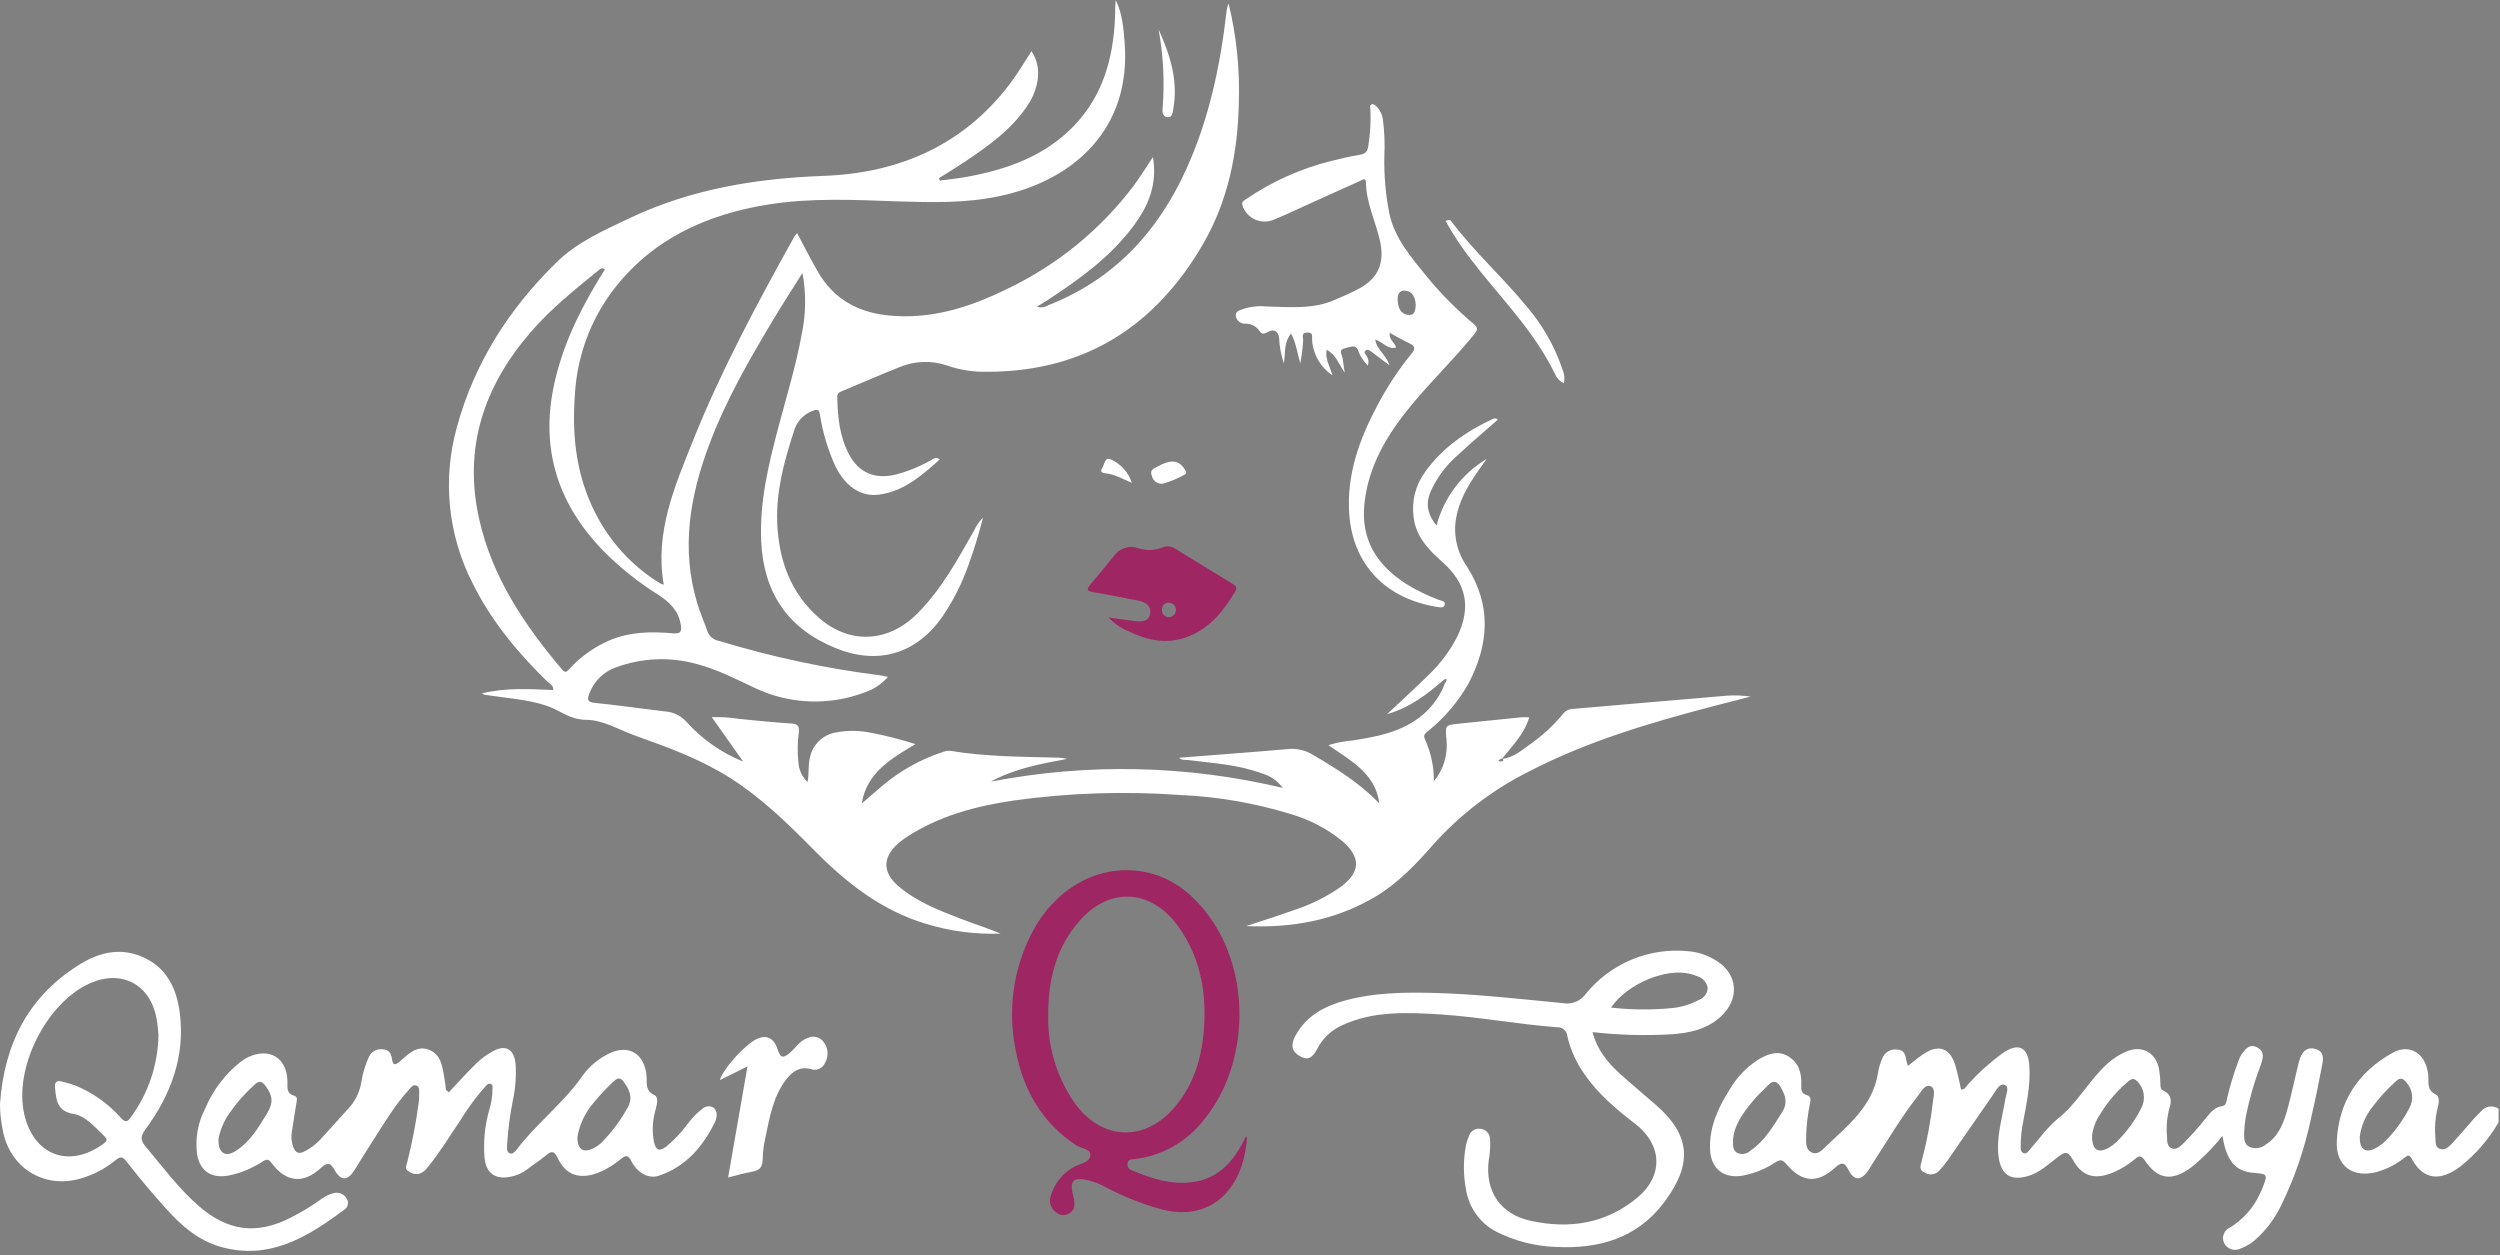 <svg width="488" height="245" viewBox="0 0 488 245" fill="none" xmlns="http://www.w3.org/2000/svg">
<rect x="0" y="0" width="488" height="245" fill="#808080" stroke="none"/>
<g clip-path="url(#clip0_2_19)">
<path d="M487.72 219.09C485.789 222.412 483.248 225.34 480.23 227.72C476.55 230.5 473.11 230.56 470.76 226.17C470.24 225.17 469.81 225.66 469.3 226.03C467.704 227.29 465.876 228.225 463.92 228.78C459.25 229.99 455.92 227.59 456.14 222.78C456.49 215.04 460.32 209.22 467.07 205.49C470.51 203.6 473.66 205.78 474 209.97C474.11 211.32 473.67 212.76 475.45 213.65C476.37 214.11 476.02 215.5 475.77 216.49C475.339 218.344 475.211 220.255 475.39 222.15C475.45 222.94 475.32 223.96 476.29 224.27C477.26 224.58 477.98 223.89 478.58 223.27C480.08 221.64 481.52 219.96 482.99 218.27C483.42 217.8 483.87 217.36 484.31 216.91C484.718 216.423 485.292 216.103 485.921 216.012C486.551 215.922 487.191 216.067 487.72 216.42V219.09ZM460.61 221.94C460.61 224.36 461.7 225.13 463.61 224.19C464.342 223.808 465.015 223.323 465.61 222.75C467.475 220.86 469.049 218.703 470.28 216.35C470.734 215.557 470.926 214.64 470.827 213.731C470.728 212.822 470.344 211.967 469.73 211.29C469.05 210.48 468.55 210.23 467.64 211.1C465.994 212.58 464.497 214.218 463.17 215.99C461.78 217.697 460.894 219.757 460.61 221.94Z" fill="#FFFFFF"/>
<path d="M281.75 132.77C278.59 135.5 275.33 138.07 270.75 139.41C273.67 136.66 276.26 134.32 278.75 131.86C281.066 129.685 282.99 127.127 284.44 124.3C287.22 118.54 286.29 113.86 281.5 109.65C278.8 107.27 276.38 104.73 275.93 100.9C275.517 97.78 276.331 94.622 278.2 92.09C281.58 87.39 286.2 84.21 291.38 81.78C291.539 81.69 291.723 81.655 291.904 81.68C292.085 81.706 292.252 81.79 292.38 81.92C289.82 84.17 287.21 86.36 284.74 88.68C282.308 90.734 280.388 93.326 279.13 96.25C278.25 98.58 278.76 100.57 280.41 102.59C281.842 97.14 285.358 92.472 290.2 89.59C289.64 90.38 289.06 91.16 288.51 91.96C286.57 94.79 284.82 97.69 284.22 101.17C283.667 104.459 284.424 107.833 286.33 110.57C291.2 118.13 290.65 125.78 286.64 133.44C284.635 136.98 281.979 140.109 278.81 142.66C278.27 143.13 277.71 143.43 278.16 144.34C279.328 146.9 279.918 149.686 279.89 152.5C280.823 151.379 281.522 150.081 281.945 148.684C282.367 147.288 282.505 145.821 282.35 144.37C282.1 141.55 282.04 141.55 284.79 141.26C288.79 140.84 292.827 140.427 296.9 140.02C297.39 139.97 297.9 140.02 298.5 140.02C297.59 143.18 295.39 145.4 293.13 148.17C295.57 147.8 296.93 146.52 298.36 145.51C300.873 143.788 303.135 141.725 305.08 139.38C305.307 139.08 305.598 138.834 305.932 138.661C306.266 138.488 306.634 138.392 307.01 138.38C317.07 137.53 327.11 136.63 337.17 135.79C338.682 135.69 340.201 135.753 341.7 135.98C339.1 136.66 336.51 137.33 333.92 137.98C321.59 141.23 309.4 144.86 298.03 150.81C291.12 154.33 284.922 159.101 279.75 164.88C276.31 168.79 272.75 172.56 268.16 175.22C260.45 179.69 252.08 181.17 243.25 180.77C246.33 179.77 249.43 178.77 252.49 177.68C255.754 176.637 258.845 175.114 261.66 173.16C265.53 170.29 265.72 167.47 262.15 164.29C259.107 161.786 255.58 159.938 251.79 158.86C244.87 156.742 237.71 155.508 230.48 155.19C219.579 154.399 208.625 154.761 197.8 156.27C190.43 157.36 183.26 159.27 176.93 163.42C176.349 163.806 175.795 164.231 175.27 164.69C172.27 167.38 172.27 170.25 175.27 172.89C178.85 175.98 183.17 177.66 187.48 179.32C190.07 180.32 192.73 181.16 195.32 182.24C190.377 182.424 185.438 181.775 180.71 180.32C171.86 177.66 164.97 172.13 158.62 165.66C153.62 160.59 148.53 155.66 142.48 151.83C136.76 148.2 130.48 145.91 124.13 143.65C120.91 142.49 117.68 140.52 114.44 140.51C111.2 140.5 109.28 138.62 106.7 137.76C102.9 136.49 98.87 136.29 94.93 135.66C94.624 135.635 94.33 135.528 94.08 135.35C98.65 134.22 103.29 134.49 107.99 134.69C108.06 133.8 107.32 133.5 106.87 133.07C101.06 127.42 95.94 121.26 92.31 113.96C87.429 104.502 86.321 93.544 89.21 83.3C92.61 70.84 99.38 60.26 108.61 51.23C112.68 47.23 117.94 44.93 123.03 42.52C135.03 36.87 147.65 34.82 160.83 34.33C175.6 33.78 188.32 28.25 197.41 15.99C198.84 14.06 200.03 11.99 201.34 9.99C203.73 13.45 202.43 17.76 200.68 20.43C197.56 25.22 193.01 28.43 188.35 31.57C186.69 32.68 184.98 33.71 183.29 34.78L183.43 35.25C185.16 35.02 186.9 34.85 188.62 34.54C196.48 33.11 203.85 30.54 209.56 24.64C215.27 18.74 217.3 11.43 217.65 3.48C217.7 2.34 217.65 1.2 217.8 0.04C219.09 2.67 219.32 5.53 219.53 8.37C220.82 25.08 209.7 35.25 194.98 38.31C188.46 39.68 181.86 39.52 175.26 39.31C166.82 39.01 158.35 38.58 149.97 39.92C137.82 41.87 127.17 46.72 119.53 56.84C115.224 62.623 112.691 69.534 112.24 76.73C111.54 85.48 112.59 93.93 117.06 101.73C119.903 106.679 123.934 110.841 128.79 113.84C129.036 113.959 129.294 114.053 129.56 114.12C127.79 103.95 131.68 94.98 135.27 86.02C140.81 72.18 147.89 59.09 155.11 46.08C155.255 45.875 155.415 45.681 155.59 45.5C156.98 48.11 158.27 50.63 159.67 53.08C162.67 58.27 167.31 60.89 173.11 61.54C181.56 62.49 189.32 60 196.73 56.33C206.379 51.715 214.784 44.858 221.24 36.33C222.54 34.59 223.67 32.73 225.06 30.66C225.95 35.98 224.16 40.2 221.3 44.05C216.77 50.16 210.69 54.53 204.41 58.63C203.78 59.04 203.14 59.43 202.41 59.87C202.775 59.992 203.162 60.029 203.544 59.979C203.925 59.929 204.289 59.792 204.61 59.58C217.42 54.58 226.03 45.27 231.61 32.92C236.01 23.18 238.18 12.92 239.41 2.33C239.469 1.764 239.607 1.208 239.82 0.68C241.372 7.042 242.045 13.586 241.82 20.13C241.61 29.89 239.71 39.31 234.73 47.82C225.02 64.42 210.64 73.03 191.16 72.55C189 72.466 186.866 72.055 184.83 71.33C181.79 70.309 178.482 70.438 175.53 71.69C171.76 73.18 168.05 74.82 164.31 76.37C163.79 76.59 163.43 76.82 163.44 77.45C163.5 81.34 163.88 85.2 165.73 88.69C167.66 92.34 170.82 93.6 174.86 92.63C177.249 91.998 179.547 91.064 181.7 89.85C182.18 89.6 182.6 89.08 183.45 89.67C179.91 92.85 176.39 95.94 171.51 96.56C167.94 97.01 164.92 94.83 163.06 90.98C161.606 87.8 160.596 84.435 160.06 80.98C159.88 79.98 159.68 79.78 158.63 80.2C157.725 80.532 156.915 81.08 156.271 81.796C155.626 82.513 155.166 83.376 154.93 84.31C153.06 90.08 151.48 95.88 151.71 101.98C151.99 109.29 154.31 115.82 160 120.72C165.95 125.84 173.42 125.39 179 119.83C183.73 115.1 186.88 109.31 190.13 103.58C190.552 102.636 191.146 101.778 191.88 101.05C191.083 104.202 190.128 107.313 189.02 110.37C187.769 113.907 186.069 117.268 183.96 120.37C178.82 127.7 171.34 129.88 163.06 126.49C153.75 122.67 149.06 115.7 148.59 105.7C148.23 98.04 150.01 90.7 151.93 83.43C153.51 77.43 155.35 71.5 156.46 65.43C157.329 61.432 157.39 57.302 156.64 53.28C154.64 56.5 152.76 59.34 151.01 62.28C146.29 70.16 141.69 78.12 138.45 86.76C134.65 96.87 132.89 107.17 136.12 117.81C136.68 119.68 137.48 121.48 138.12 123.33C138.313 123.795 138.622 124.204 139.017 124.515C139.413 124.827 139.882 125.032 140.38 125.11C150.631 128.232 161.129 130.476 171.76 131.82C172.2 131.87 172.62 131.99 173.34 132.13C172.131 133.505 170.583 134.539 168.85 135.13C165.403 136.45 161.724 137.058 158.036 136.917C154.348 136.776 150.726 135.889 147.39 134.31C143.72 132.6 140.13 130.72 136.18 129.66C130.891 128.155 125.26 128.383 120.11 130.31C118.978 130.728 117.948 131.381 117.086 132.226C116.224 133.07 115.551 134.087 115.11 135.21C114.6 136.46 114.55 137.08 116.2 137.21C120.75 137.68 125.27 138.33 129.8 138.87C131.369 138.963 132.841 139.658 133.91 140.81C136.978 144.249 140.796 146.935 145.07 148.66L138.94 139.99C140.767 139.938 142.595 140.055 144.4 140.34C147.74 140.66 151.09 141.02 154.4 141.22C155.75 141.3 156.08 141.73 155.92 143.05C155.667 144.94 155.643 146.854 155.85 148.75C155.913 150.237 156.556 151.64 157.64 152.66C157.96 150.96 157.72 149.41 158.09 147.91C158.332 146.682 158.938 145.556 159.83 144.678C160.722 143.8 161.858 143.212 163.09 142.99C165.404 142.54 167.784 142.56 170.09 143.05C172.999 143.607 175.871 144.342 178.69 145.25C173.82 148.16 169.2 150.85 168.21 156.84C169.543 155.687 170.877 154.54 172.21 153.4C175.704 150.442 179.738 148.191 184.09 146.77C184.559 146.58 185.068 146.511 185.57 146.57C192.57 147.74 199.57 147.7 206.64 147.9C207.2 147.922 207.757 148.002 208.3 148.14C203.18 149.09 198.07 150.01 193.39 152.58C212.26 148.927 231.693 149.343 250.39 153.8C249.414 152.439 248.003 151.452 246.39 151C241.77 149.24 236.86 149 232.03 148.37C231.36 148.28 230.63 148.45 230.16 147.91C237.16 147.36 244.31 146.84 251.41 146.22C253.101 146.039 254.803 146.426 256.25 147.32C260.9 150.06 265.47 152.88 269.25 156.85C268.49 150.96 263.68 148.5 259.31 145.46C260.804 144.982 262.347 144.677 263.91 144.55C268.5 143.86 273.04 143.02 276.91 140.17C279.272 138.432 281.073 136.04 282.09 133.29C282.32 133.05 282.46 132.79 282.26 132.47L281.75 132.77ZM118.1 52.55C117.68 52.35 117.37 52.31 117.1 52.55C112.33 56.42 107.54 60.24 103.51 64.93C94.44 75.46 90.44 87.43 93.51 101.21C96.02 112.57 102.32 121.96 109.73 130.7C110.4 131.49 110.68 131.06 111.15 130.56C113.297 128.221 115.905 126.352 118.81 125.07C122.86 123.31 127.08 123.25 131.33 123.62C132.95 123.76 133.11 123.23 132.87 121.85C132.39 119.08 130.56 117.43 128.38 116.03C124.567 113.633 121.038 110.811 117.86 107.62C108.54 98.07 105.23 86.87 108.45 73.8C110.31 66.13 113.88 59.26 118.1 52.55ZM292.79 148.65C293.19 148.65 293.41 148.58 293.45 148.32C293.45 148.25 293.18 148.03 293.1 148.06C292.874 148.174 292.662 148.315 292.47 148.48L292.79 148.65Z" fill="#FFFFFF"/>
<path d="M433.82 221.72C432.029 223.981 429.997 226.04 427.76 227.86C423.95 230.64 421.21 230.3 418.64 226.47C417.94 225.47 417.51 225.62 416.76 226.24C415.448 227.343 413.979 228.243 412.4 228.91C408.79 230.34 406.4 229.65 404.54 226.26C403.62 224.62 403.04 224.85 401.79 225.78C399.93 227.16 398.25 228.86 395.91 229.55C392.54 230.55 390.63 229.38 390.14 225.9C389.6 222.04 390.83 218.37 391.42 214.63C391.58 213.63 392.26 212.24 391.42 211.82C390.31 211.29 389.69 212.82 389.12 213.59C386.12 217.88 383.12 222.24 380.12 226.59C379.606 227.315 379.038 228.001 378.42 228.64C378.044 228.988 377.561 229.198 377.05 229.234C376.539 229.271 376.031 229.131 375.61 228.84C374.52 228.35 374.91 227.45 375.1 226.71C376.123 222.852 376.865 218.925 377.32 214.96C377.42 213.96 377.9 212.44 376.82 212.03C375.74 211.62 375.06 213.03 374.42 213.86C371.09 218.1 368.37 222.76 365.42 227.29C365.15 227.72 364.91 228.17 364.62 228.58C363.28 230.47 361.92 230.49 360.88 228.47C360.08 226.92 359.58 226.69 358.17 227.96C354.7 231.09 351.73 230.81 348.71 227.25C348.01 226.43 347.59 226.25 346.6 226.86C344.693 228.129 342.556 229.013 340.31 229.46C336.55 230.17 333.94 228.2 333.8 224.34C333.64 220.12 335.28 216.42 337.47 212.95C338.84 210.5 340.782 208.418 343.13 206.88C344.96 205.79 346.95 204.94 349.04 206.18C351.13 207.42 351.72 209.51 351.6 211.75C351.6 212.75 351.6 213.46 352.65 213.75C353.54 214.01 353.46 214.62 353.31 215.4C352.837 217.633 352.583 219.907 352.55 222.19C352.55 223.19 352.49 224.36 353.55 224.92C354.61 225.48 355.45 224.72 356.09 224.1C360.46 219.86 365.51 216.1 366.58 209.48C366.738 208.478 367.023 207.5 367.43 206.57C367.649 206.004 368.053 205.529 368.575 205.22C369.098 204.912 369.709 204.789 370.31 204.87C371.85 204.96 371.92 206.01 372.13 207.07C372.19 207.36 372.29 207.65 372.42 208.07C373.51 207.23 374.42 206.43 375.49 205.73C378.36 203.8 380.61 204.55 381.64 207.83C382.12 209.38 382.41 211 382.8 212.66C383.51 212.76 383.8 212.06 384.16 211.66C386.203 209.401 388.475 207.36 390.94 205.57C393.94 203.49 395.85 204.31 396.12 207.97C396.39 211.63 395.62 215.16 394.97 218.72C394.614 220.393 394.436 222.099 394.44 223.81C394.44 224.3 394.44 224.89 395.01 225.09C395.58 225.29 395.83 224.83 396.12 224.51C397.98 222.44 399.59 220.05 401.73 218.34C405.6 215.24 407.84 210.76 411.49 207.52C412.535 206.593 413.719 205.837 415 205.28C418.05 203.95 420.81 205.41 421.45 208.68C421.609 209.673 421.699 210.675 421.72 211.68C421.72 212.2 421.72 212.63 422.33 212.91C423.87 213.61 423.93 214.91 423.48 216.28C422.985 218.123 422.826 220.04 423.01 221.94C423.01 222.8 423.01 223.87 424.01 224.19C424.87 224.46 425.54 223.81 426.15 223.24C427.763 221.628 429.279 219.921 430.69 218.13C431.51 217.13 432.32 216.13 433.69 215.93C434.58 215.79 434.55 215.11 434.69 214.54C435.273 212.011 436.028 209.526 436.95 207.1C437.087 206.679 437.268 206.273 437.49 205.89C438.23 204.89 439.03 203.66 440.55 204.43C442.07 205.2 441.79 206.43 441.35 207.75C440.052 211.12 439.048 214.597 438.35 218.14C438.186 219.133 438.086 220.135 438.05 221.14C438.05 222.14 437.99 223.3 439.05 223.86C439.579 224.092 440.162 224.173 440.734 224.094C441.306 224.014 441.844 223.778 442.29 223.41C444.83 221.8 445.79 219.14 446.54 216.41C447.29 213.68 447.86 210.87 448.54 208.1C448.657 207.543 448.814 206.995 449.01 206.46C449.54 205.16 450.36 204.33 451.93 204.74C453.5 205.15 453.57 206.39 453.34 207.61C452.66 211.15 451.96 214.7 451.13 218.21C449.895 224.166 447.913 229.941 445.23 235.4C443.978 237.974 442.219 240.27 440.06 242.15C439.281 242.801 438.399 243.319 437.45 243.68C437.169 243.832 436.86 243.927 436.542 243.958C436.224 243.99 435.902 243.959 435.597 243.866C435.291 243.773 435.006 243.62 434.76 243.417C434.513 243.213 434.309 242.963 434.16 242.68C434.025 242.406 433.948 242.108 433.932 241.803C433.916 241.498 433.963 241.194 434.068 240.908C434.174 240.621 434.337 240.36 434.547 240.138C434.757 239.917 435.01 239.741 435.29 239.62C437.848 238.052 439.881 235.758 441.13 233.03C441.33 232.63 441.51 232.23 441.67 231.82C442.67 229.2 442.67 229.2 439.96 228.94C436.37 228.7 434.61 226.62 433.82 221.72ZM338.29 222.39C338.29 223.5 338.18 224.49 339.06 225.02C339.491 225.227 339.974 225.297 340.446 225.222C340.917 225.147 341.355 224.93 341.7 224.6C344.51 222.69 346.13 219.82 347.9 217.05C349.04 215.26 348.47 213.7 347.54 212.13C346.91 211.05 346.11 210.81 345.14 211.83C344.17 212.85 343.02 213.83 342.14 214.95C340.26 217.21 338.54 219.55 338.29 222.39ZM408.38 221.59C408.31 224.45 409.46 225.17 411.5 224.11C412.109 223.777 412.671 223.363 413.17 222.88C415.165 220.928 416.815 218.653 418.05 216.15C418.445 215.337 418.582 214.423 418.445 213.53C418.307 212.637 417.901 211.807 417.28 211.15C416.62 210.45 416.14 210.46 415.43 211.09C413.251 212.939 411.383 215.127 409.9 217.57C409.089 218.774 408.568 220.15 408.38 221.59Z" fill="#FFFFFF"/>
<path d="M87.61 213.22C89.47 211.22 91.29 209.22 93.21 207.35C94.047 206.58 94.97 205.909 95.96 205.35C98.59 203.76 100.36 204.67 100.65 207.74C100.794 210.087 100.616 212.442 100.12 214.74C99.55 217.598 99.172 220.491 98.99 223.4C98.99 224 98.82 224.82 99.46 225.11C100.1 225.4 100.61 224.72 100.97 224.24C104.86 219.16 110.08 215.24 113.73 209.96C114.961 208.256 116.57 206.86 118.43 205.88C122.43 203.65 125.84 205.46 126.21 210.06C126.32 211.42 125.88 212.83 127.68 213.72C128.68 214.2 128.19 215.67 127.94 216.72C127.358 218.739 127.262 220.867 127.66 222.93C128.05 224.56 128.66 224.82 130.05 223.82C131.611 222.525 133.009 221.044 134.21 219.41C135.03 218.272 136.014 217.261 137.13 216.41C137.417 216.154 137.778 215.997 138.161 215.959C138.544 215.921 138.928 216.005 139.26 216.2C139.526 216.429 139.722 216.73 139.825 217.066C139.928 217.402 139.933 217.761 139.84 218.1C139.812 218.354 139.748 218.604 139.65 218.84C137.29 223.72 133.98 227.68 128.65 229.49C126.65 230.18 124.46 229.02 123.23 226.64C122.57 225.36 122.11 225.49 121.17 226.25C119.766 227.446 118.166 228.39 116.44 229.04C112.99 230.23 110.44 229.33 108.85 226.04C108.18 224.66 107.7 224.57 106.59 225.52C105.48 226.47 104.12 227.3 102.93 228.24C101.97 228.978 100.85 229.478 99.66 229.7C96.66 230.33 94.83 228.96 94.58 225.92C94.326 222.817 94.635 219.694 95.49 216.7C95.907 215.366 96.123 213.977 96.13 212.58C96.13 212.23 96.26 211.77 95.8 211.58C95.34 211.39 95.08 211.75 94.8 212.01C92.988 214.048 91.362 216.243 89.94 218.57C87.83 221.65 85.94 224.86 83.55 227.78C83.155 228.356 82.603 228.807 81.96 229.08C81.56 229.188 81.14 229.198 80.736 229.107C80.332 229.016 79.955 228.829 79.64 228.56C78.92 228.08 79.38 227.43 79.5 226.84C80.457 223.034 81.202 219.178 81.73 215.29C81.805 214.723 81.835 214.151 81.82 213.58C81.82 212.98 81.99 212.18 81.28 211.9C80.57 211.62 80.15 212.36 79.75 212.79C76.87 215.95 74.75 219.66 72.45 223.21C71.3 224.96 70.24 226.76 69.12 228.52C67.87 230.46 66.53 230.52 65.4 228.52C64.51 226.93 63.95 226.78 62.52 228.09C59.16 231.15 55.79 230.74 53.07 227.09C52.49 226.32 52.18 226.16 51.31 226.7C49.294 228.031 47.045 228.968 44.68 229.46C41.28 230.08 39.06 228.66 38.47 225.31C38.069 222.215 38.635 219.071 40.09 216.31C41.58 212.79 43.924 209.697 46.91 207.31C47.411 206.917 47.954 206.582 48.53 206.31C52.72 204.41 56.12 206.6 56.11 211.23C56.11 212.4 55.93 213.47 57.42 213.89C58.19 214.1 57.94 214.78 57.85 215.34C57.56 217.15 57.26 218.96 56.99 220.78C56.786 221.845 56.883 222.947 57.27 223.96C57.65 224.91 58.27 225.37 59.37 224.79C60.507 224.222 61.538 223.465 62.42 222.55C64.42 220.33 66.42 218.17 68.42 215.93C69.541 214.546 70.276 212.89 70.55 211.13C70.824 209.44 71.325 207.795 72.04 206.24C72.275 205.752 72.66 205.352 73.139 205.098C73.617 204.845 74.164 204.751 74.7 204.83C75.93 204.88 76.36 205.63 76.5 206.64C76.69 208.04 77.15 207.97 78.1 207.14C79.72 205.74 81.41 203.97 83.78 204.93C86.15 205.89 86.33 208.21 86.73 210.33C86.88 211.13 86.95 211.95 87.05 212.75L87.61 213.22ZM112.73 221.84C112.64 224.36 113.82 225.14 115.86 224.14C116.417 223.847 116.935 223.484 117.4 223.06C119.311 221.124 120.958 218.946 122.3 216.58C123.54 214.7 123.12 213.16 122.01 211.53C121.36 210.53 120.82 210.05 119.71 211.16C118.278 212.494 116.941 213.928 115.71 215.45C114.179 217.285 113.151 219.487 112.73 221.84ZM42.65 222.57C42.65 225.12 44.01 225.9 45.91 224.73C48.81 222.94 50.47 220.07 52.18 217.25C53.37 215.25 53.25 213.94 51.89 212.04C51.18 211.04 50.6 210.86 49.64 211.77C47.801 213.419 46.166 215.283 44.77 217.32C43.658 218.882 42.919 220.678 42.61 222.57H42.65Z" fill="#FFFFFF"/>
<path d="M243.41 221.84C242.94 231.41 236.92 238.6 226.9 236.11C222.979 235.044 219.192 233.537 215.61 231.62C214.319 230.929 212.924 230.452 211.48 230.21C209.61 229.95 208.99 230.59 209.27 232.43C209.35 232.93 209.52 233.43 209.61 233.91C209.8 235.01 209.9 236.1 208.78 236.8C208.413 237.061 207.971 237.196 207.52 237.185C207.07 237.174 206.635 237.018 206.28 236.74C205.759 236.417 205.359 235.932 205.14 235.359C204.922 234.787 204.897 234.158 205.07 233.57C205.412 232.312 206.012 231.139 206.831 230.125C207.651 229.111 208.672 228.278 209.83 227.68C210.99 227.08 212.83 226.88 212.83 225.45C212.89 224.21 211.03 224.2 210.07 223.57C203.48 219.21 199.82 212.89 198.34 205.37C196.642 197.551 197.702 189.386 201.34 182.26C205.66 173.81 213.7 168.93 222.25 170.01C228.14 170.76 232.53 174.13 235.96 178.78C244.29 190.05 243.86 207.78 235.02 218.55C233.378 220.699 231.316 222.492 228.959 223.819C226.602 225.147 223.999 225.98 221.31 226.27C220.72 226.33 220.16 226.32 220.09 227.12C220.047 227.404 220.108 227.695 220.263 227.937C220.417 228.18 220.654 228.359 220.93 228.44C224.64 230.01 228.43 231.26 232.54 230.78C237.46 230.22 240.45 227.13 242.62 223C242.77 222.72 242.89 222.43 243.03 222.14C243.11 222.09 243.17 222.06 243.41 221.84ZM204.61 198.01C204.443 204.081 206.193 210.05 209.61 215.07C214.75 222.51 223.14 223.07 229.06 216.39C233.13 211.77 234.72 206.15 235.06 200.12C235.44 193.12 234.15 186.62 230 180.84C224.71 173.45 216.38 173.03 210.54 179.96C206.08 185.15 204.61 191.37 204.61 198.01Z" fill="#9D2663"/>
<path d="M310.86 201.47C311.79 205.01 313.86 207.47 316.28 209.65C318.7 211.83 320.88 213.65 323.19 215.65C330.12 221.65 330.39 227.33 324.79 234.76C319.57 241.69 312.08 243.84 303.71 243.4C299.641 243.264 295.652 242.24 292.02 240.4C290.504 239.599 289.191 238.461 288.183 237.075C287.174 235.688 286.496 234.089 286.2 232.4C285.605 229.406 285.605 226.324 286.2 223.33C286.328 222.775 286.516 222.235 286.76 221.72C286.903 221.262 287.206 220.87 287.613 220.617C288.021 220.364 288.506 220.265 288.98 220.34C289.484 220.384 289.955 220.612 290.302 220.981C290.648 221.35 290.847 221.834 290.86 222.34C290.939 223.735 290.852 225.135 290.6 226.51C289.84 232.51 292.85 237.01 298.77 238.3C306.42 239.97 313.58 238.85 319.7 233.7C324.7 229.48 324.49 223.51 319.29 219.46C315.58 216.57 311.96 213.61 309.29 209.67C307.698 207.452 306.563 204.94 305.95 202.28C305.935 202.033 305.871 201.791 305.762 201.569C305.653 201.347 305.501 201.148 305.316 200.985C305.13 200.821 304.913 200.696 304.679 200.616C304.445 200.536 304.197 200.504 303.95 200.52C296.36 199.95 288.86 198.52 281.25 198.02C274.72 197.62 268.17 197.28 261.99 200.13C259.889 201.067 258.17 202.693 257.12 204.74C256.12 206.66 255.21 207 253.69 206.14C252.17 205.28 251.89 203.97 252.84 202.22C255 198.22 258.63 196.34 262.84 195.22C268.3 193.79 273.84 193.68 279.47 193.81C288.05 194 296.56 195 305.08 195.81C305.915 195.965 306.777 195.879 307.565 195.562C308.354 195.245 309.035 194.71 309.53 194.02C311.939 191.046 315.057 188.726 318.597 187.272C322.137 185.818 325.986 185.278 329.79 185.7C331.629 185.888 333.399 186.501 334.96 187.49C339.26 190.07 339.66 195.05 335.84 198.49C333.11 200.97 329.69 201.66 326.16 201.9C321.057 202.188 315.939 202.044 310.86 201.47ZM314.46 196.68C318.379 197.126 322.333 197.163 326.26 196.79C328.155 196.62 329.996 196.065 331.67 195.16C332.151 194.983 332.568 194.665 332.866 194.248C333.164 193.83 333.329 193.333 333.34 192.82C333.259 192.316 333.04 191.844 332.709 191.456C332.377 191.068 331.945 190.779 331.46 190.62C330.997 190.411 330.515 190.247 330.02 190.13C325.28 188.84 317.61 192.05 314.46 196.68Z" fill="#FFFFFF"/>
<path d="M271.28 64.96C271.1 66.43 272.28 66.83 272.53 67.85C270.85 68.27 269.96 66.74 268.45 66.29C268.71 68.24 270.54 69.17 271.22 71.29C269.8 70.23 268.81 69.52 267.85 68.77C267.43 68.45 266.99 68.05 266.53 68.46C266.07 68.87 266.7 69.23 266.84 69.6C266.995 69.865 267.09 70.162 267.116 70.468C267.142 70.774 267.099 71.082 266.99 71.37C266.291 70.637 265.713 69.796 265.28 68.88C264.8 67.11 263.82 67.66 262.67 67.93C261.1 68.29 261.99 69.23 262.08 69.98C262.17 70.73 262.32 71.61 262.48 72.72C261.32 71.07 260.8 69.24 258.96 68.27C258.63 70 259.51 71.37 260.12 73.27C258.969 72.506 258.01 71.487 257.316 70.292C256.622 69.097 256.213 67.758 256.12 66.38C256.06 65.77 256.45 64.9 255.24 64.91C253.87 64.91 254.43 65.86 254.37 66.52C254.277 68.004 254.09 69.48 253.81 70.94C253.25 69.01 253.02 67.03 252.03 65.11C250.55 66.87 250.93 68.92 250.62 70.93C250.075 69.336 249.759 67.673 249.68 65.99C249.54 64.6 248.59 64.18 247.57 64.76C246.55 65.34 246.26 65.22 245.69 64.37C245.363 63.978 244.95 63.667 244.484 63.461C244.017 63.255 243.51 63.158 243 63.18C242.581 63.186 242.173 63.042 241.851 62.775C241.528 62.507 241.311 62.133 241.24 61.72C241.08 60.72 242.07 60.57 242.73 60.3C244.18 59.829 245.714 59.669 247.23 59.83C251.79 59.93 256.39 60.43 260.73 58.46C262.34 57.73 264 57.08 265.53 56.2C269.1 54.2 270.31 51.2 269.37 46.99C268.5 43.18 266.69 39.61 266.63 35.59C266.63 34.52 265.78 35.19 265.39 35.36C261.74 36.98 258.12 38.64 254.48 40.29C252.48 41.2 250.48 42.15 248.4 42.98C247.834 43.185 247.233 43.277 246.632 43.248C246.031 43.219 245.442 43.071 244.898 42.812C244.355 42.553 243.868 42.189 243.467 41.741C243.065 41.292 242.757 40.769 242.56 40.2C242.27 39.38 242.76 39.2 243.22 38.89C248.299 35.405 253.967 32.867 259.95 31.4C261.79 30.93 263.65 30.5 265.52 30.2C266.61 30.02 266.96 29.46 267.1 28.46C267.478 26.08 267.612 23.667 267.5 21.26C267.5 20.96 267.34 20.59 267.66 20.4C267.98 20.21 268.39 20.49 268.66 20.74C269.341 21.411 269.786 22.285 269.93 23.23C270.251 25.683 270.348 28.16 270.22 30.63C270.153 34.368 270.488 38.103 271.22 41.77C272.31 46.64 275.46 50.21 278.43 53.89C281.205 57.282 284.292 60.405 287.65 63.22C288.44 63.9 288.53 64.29 287.84 65.16C283.94 70.01 279.44 74.31 275.48 79.11C270.82 84.76 267.1 90.88 266.33 98.37C265.62 105.37 268.77 110.31 274.45 113.96C276.495 115.228 278.663 116.286 280.92 117.12C281.4 117.3 282.24 117.29 281.99 118.12C281.8 118.73 281.13 118.56 280.65 118.49C270.65 116.96 264.05 110.34 263.37 100.29C262.84 92.61 265.37 85.69 268.9 79.07C270.79 75.482 273.035 72.091 275.6 68.95C276.32 68.06 276.19 67.57 275.24 67.07C273.95 66.48 272.71 65.75 271.28 64.96ZM276.35 59.5C276.25 58.1 275.78 56.88 274.26 56.73C272.98 56.62 272.76 57.73 272.83 58.73C272.92 60.08 273.39 61.32 274.91 61.48C276.24 61.59 276.28 60.45 276.35 59.5Z" fill="#FFFFFF"/>
<path d="M0 215.5C0.81 203.82 5.54 194.33 15.8 188.11C19.42 185.91 23.43 184.96 27.62 186.71C32.52 188.76 34.49 192.92 35.1 197.79C36.17 206.3 33.3 213.79 28.35 220.51C27.35 221.89 27.45 222.65 28.47 223.86C31.84 227.86 34.89 232.03 38.85 235.46C44.46 240.33 50.15 241.07 56.75 237.68C58.846 236.628 60.852 235.407 62.75 234.03C63.468 233.51 64.275 233.124 65.13 232.89C65.597 232.77 66.091 232.803 66.539 232.983C66.986 233.163 67.365 233.48 67.62 233.89C67.748 234.059 67.839 234.252 67.888 234.457C67.938 234.663 67.945 234.877 67.908 235.085C67.871 235.293 67.792 235.492 67.676 235.668C67.559 235.844 67.407 235.995 67.23 236.11C60.03 241.47 52.56 246.11 42.95 243.35C38.65 242.1 35.4 239.23 32.49 236.01C29.77 233.01 27.17 229.89 24.67 226.7C23.82 225.61 23.39 225.79 22.48 226.53C20.455 228.17 18.118 229.381 15.61 230.09C8.42 232.09 1.8 227.86 0.51 220.46C0.173 218.828 0.002 217.166 0 215.5ZM30.93 202C30.85 201.29 30.79 199.95 30.53 198.65C29.25 192.12 23.73 189.24 17.65 191.9C9.06 195.65 2.59 208.58 4.77 217.65C6.66 225.53 13.45 228.07 20.03 223.38C20.76 222.86 21.18 222.53 20.3 221.71C18.48 220.02 16.79 217.86 14.36 217.44C11.23 216.9 11 214.93 10.76 212.55C10.63 211.23 10.97 210.79 12.24 211.15C13.159 211.378 14.063 211.659 14.95 211.99C18.282 213.414 21.257 215.558 23.66 218.27C24.46 219.12 24.9 219.01 25.5 218.14C28.951 213.459 30.849 207.815 30.93 202Z" fill="#FFFFFF"/>
<path d="M216.4 120.53C218.4 120.81 220.02 121.06 221.63 121.24C222.87 121.38 224.23 121.38 224.5 119.81C224.77 118.24 223.62 117.54 222.26 117.26C219.34 116.67 216.42 116.08 213.48 115.61C212.03 115.38 212.1 114.95 212.92 114C214.45 112.22 215.92 110.37 217.41 108.57C217.912 107.828 218.643 107.27 219.492 106.983C220.341 106.696 221.26 106.695 222.11 106.98C223.684 107.533 225.407 107.487 226.95 106.85C227.359 106.677 227.807 106.613 228.248 106.664C228.69 106.715 229.11 106.879 229.47 107.14C233.13 109.407 236.797 111.653 240.47 113.88C241.14 114.28 241.65 114.58 241.12 115.46C238.89 119.15 236.33 122.46 232.12 124.18C227.91 125.9 224.03 125.03 220.21 123.18C218.757 122.595 217.454 121.689 216.4 120.53ZM228.09 120.47C228.275 120.476 228.46 120.445 228.633 120.38C228.806 120.314 228.965 120.216 229.1 120.089C229.235 119.962 229.344 119.81 229.42 119.641C229.497 119.472 229.539 119.29 229.545 119.105C229.551 118.92 229.52 118.735 229.455 118.562C229.389 118.389 229.291 118.23 229.164 118.095C229.037 117.96 228.885 117.851 228.716 117.775C228.547 117.698 228.365 117.656 228.18 117.65C228.005 117.636 227.83 117.659 227.665 117.716C227.499 117.774 227.348 117.866 227.22 117.985C227.092 118.105 226.99 118.249 226.921 118.41C226.853 118.571 226.818 118.745 226.82 118.92C226.792 119.107 226.803 119.297 226.853 119.479C226.903 119.662 226.991 119.831 227.111 119.977C227.23 120.123 227.379 120.243 227.548 120.327C227.717 120.412 227.901 120.461 228.09 120.47Z" fill="#9D2663"/>
<path d="M142.13 229.84C143.4 222.54 144.62 215.58 145.91 208.16L140.5 210.84C141.31 208.34 145.78 203.53 148.01 202.68C149.75 202.02 151.14 202.68 151.83 204.96C152.4 206.81 153.14 206.37 154.18 205.51C155.22 204.65 156.07 203.15 157.64 202.62C158.153 202.366 158.738 202.296 159.297 202.421C159.856 202.547 160.355 202.861 160.71 203.31C161.177 203.881 161.461 204.58 161.526 205.314C161.59 206.049 161.431 206.787 161.07 207.43C160.854 207.968 160.435 208.4 159.905 208.634C159.374 208.867 158.773 208.884 158.23 208.68C156.15 208.11 154.66 209.17 153.48 210.68C150.92 214.02 150.24 218.05 149.42 222.01C149.084 223.43 148.9 224.881 148.87 226.34C148.87 228 148.1 228.5 146.67 228.75C145.24 229 143.85 229.41 142.13 229.84Z" fill="#FFFFFF"/>
<path d="M305.28 74.84C304.515 74.477 303.905 73.853 303.56 73.08C298.24 61.85 288.09 54 282.18 43.14C282.93 42.72 283.18 43.03 283.4 43.33C287.82 49.21 293.35 54.12 297.99 59.81C301.096 63.416 303.473 67.589 304.99 72.1C305.371 72.96 305.473 73.919 305.28 74.84Z" fill="#FFFFFF"/>
<path d="M226.16 5.76C228.44 10.76 230.01 15.76 229.02 21.32C228.89 22.04 228.83 23.02 227.78 22.87C226.92 22.75 226.87 21.87 226.94 21.18C227.352 16.028 227.089 10.844 226.16 5.76Z" fill="#FFFFFF"/>
<path d="M226.9 94.43C226.419 94.459 225.943 94.313 225.561 94.019C225.179 93.725 224.916 93.303 224.82 92.83C224.4 91.65 225.28 91.45 225.96 91.07C228.49 89.63 230.13 89.79 231.23 91.58C231.47 91.96 231.8 92.36 231.23 92.65C229.869 93.427 228.414 94.026 226.9 94.43Z" fill="#FFFFFF"/>
<path d="M220.93 94.26C219.1 93.47 217.58 92.58 215.82 92.39C215.1 92.32 214.69 92.1 215.14 91.39C215.59 90.68 215.66 89.15 216.8 89.66C217.777 90.087 218.651 90.719 219.364 91.512C220.076 92.306 220.61 93.243 220.93 94.26Z" fill="#FFFFFF"/>
</g>
<defs>
<clipPath id="clip0_2_19">
<rect width="487.72" height="244.18" fill="white"/>
</clipPath>
</defs>
</svg>
